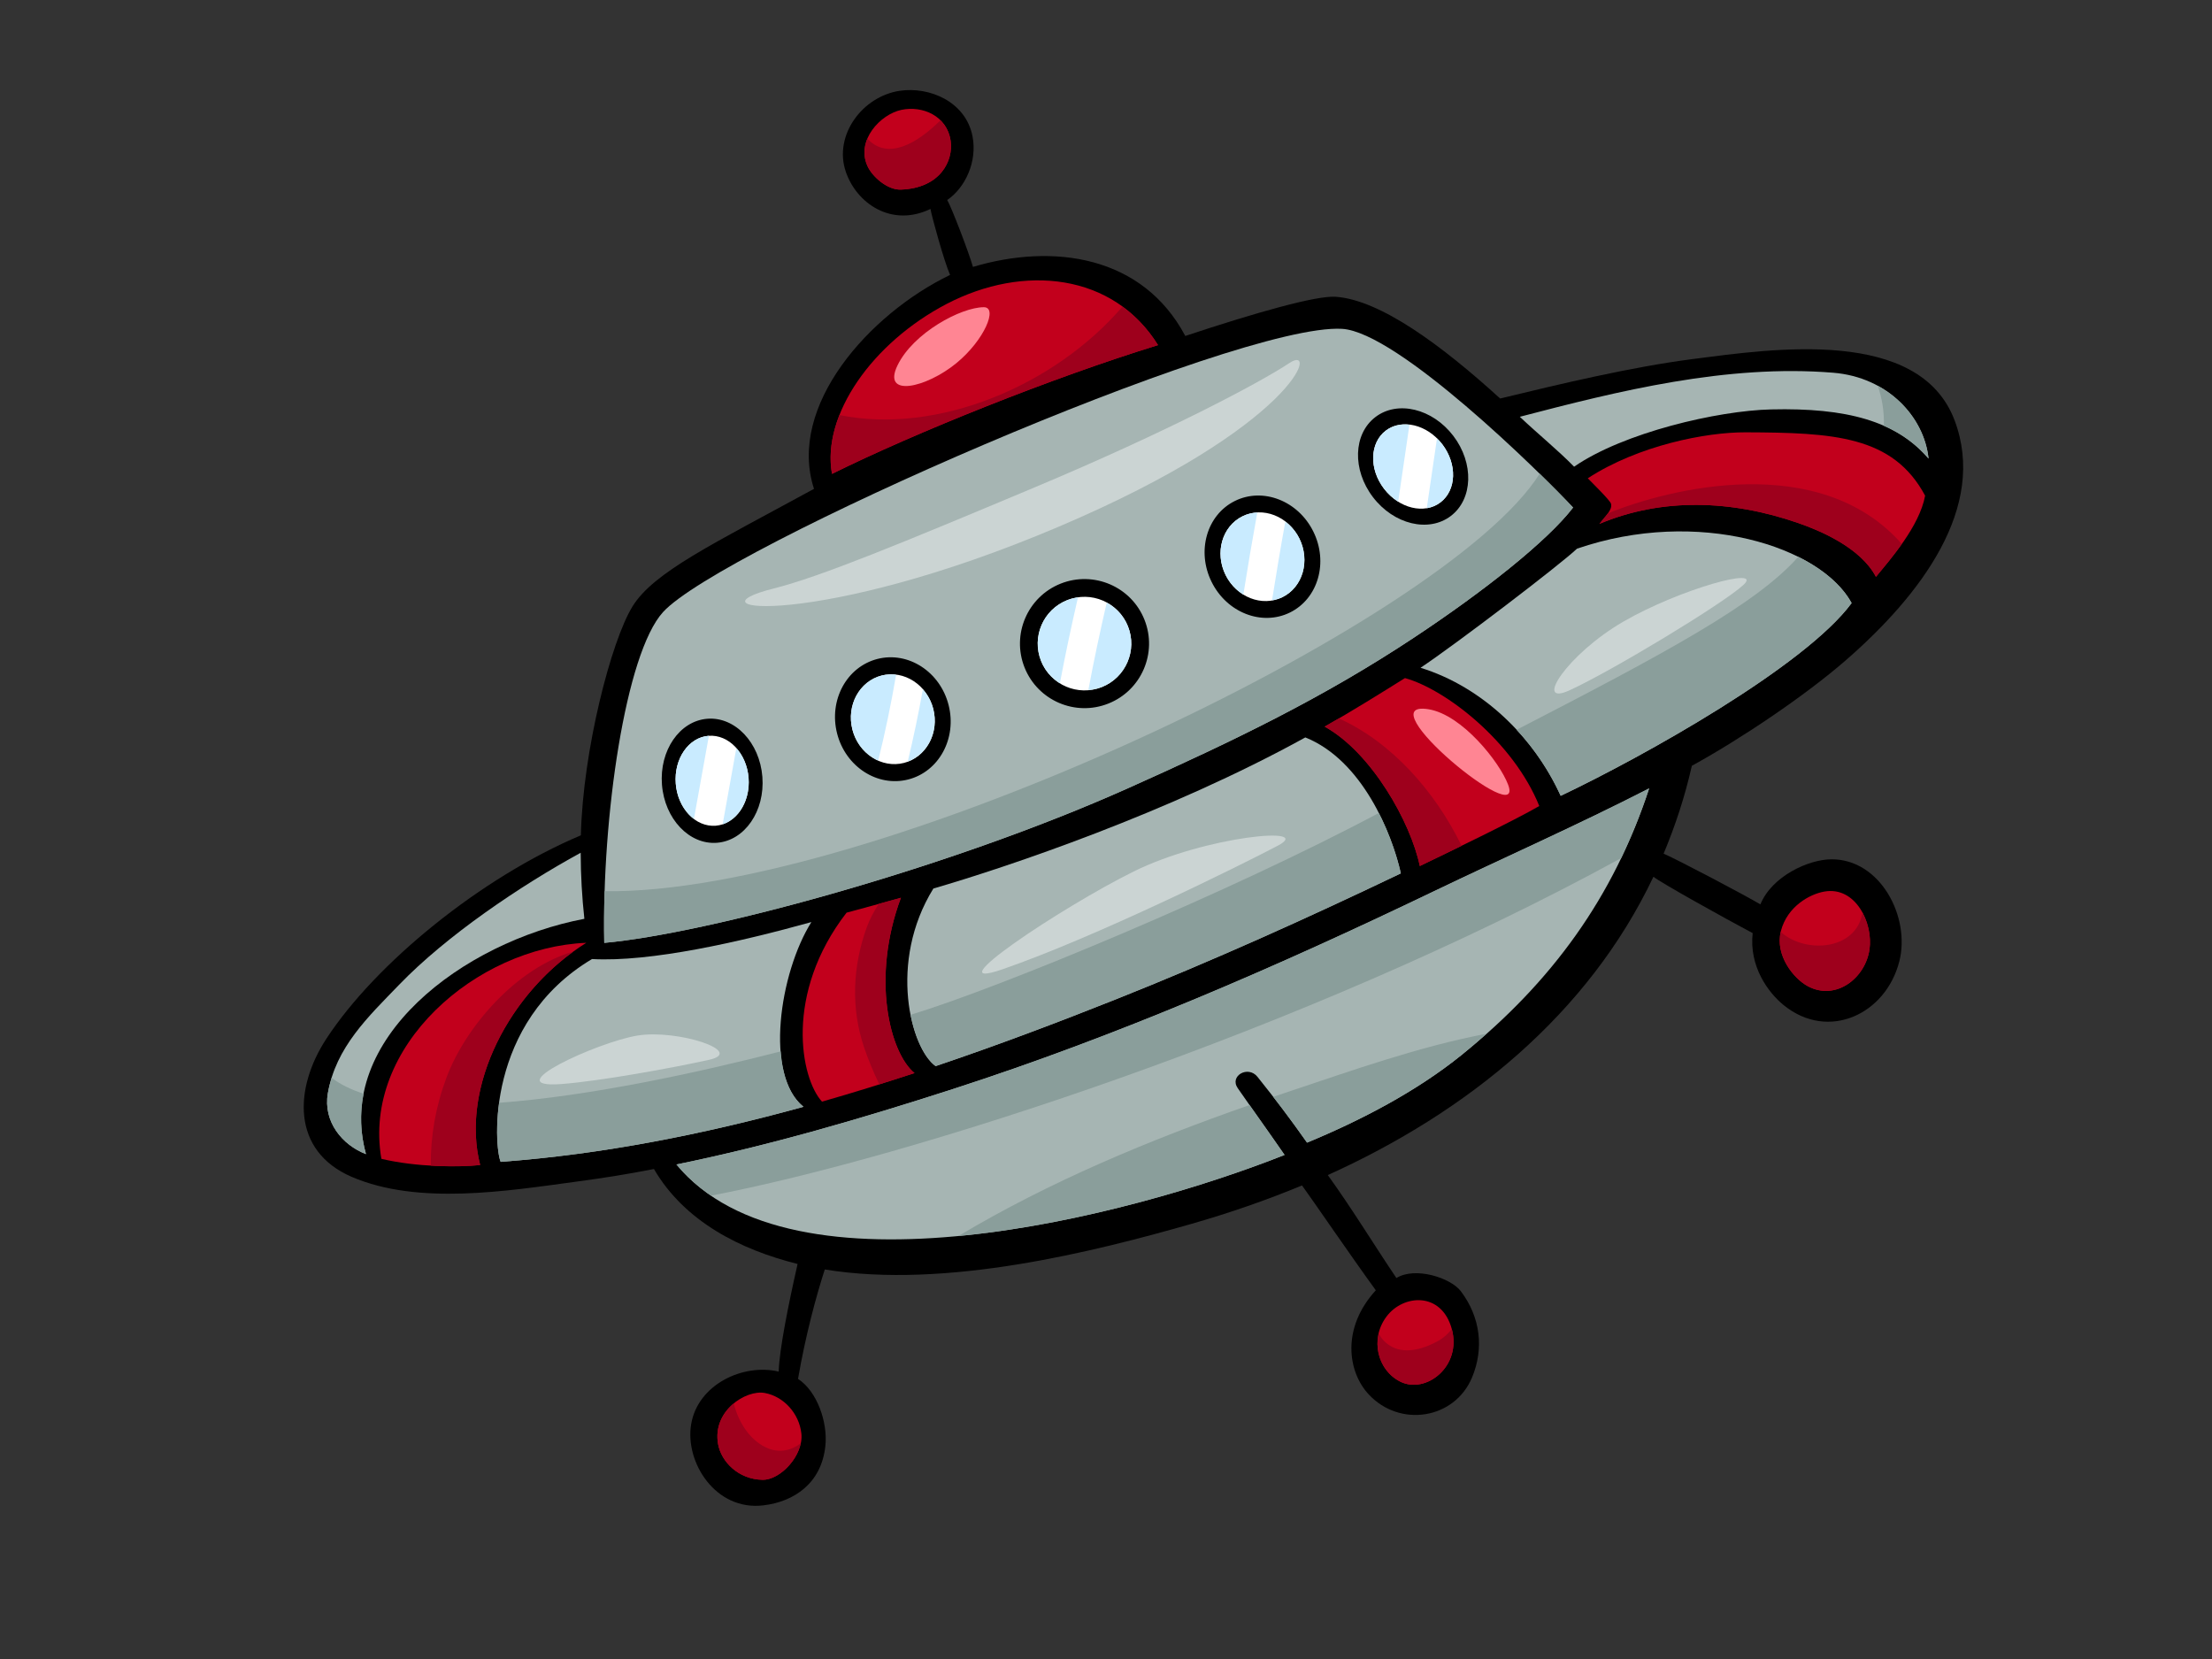 <?xml version="1.0" encoding="utf-8"?>
<!-- Generator: Adobe Illustrator 17.0.0, SVG Export Plug-In . SVG Version: 6.00 Build 0)  -->
<!DOCTYPE svg PUBLIC "-//W3C//DTD SVG 1.1//EN" "http://www.w3.org/Graphics/SVG/1.1/DTD/svg11.dtd">
<svg version="1.1" id="Layer_1" xmlns="http://www.w3.org/2000/svg" xmlns:xlink="http://www.w3.org/1999/xlink" x="0px" y="0px"
	 width="800px" height="600px" viewBox="0 0 800 600" enable-background="new 0 0 800 600" xml:space="preserve">
<rect x="0" y="0" width="800" height="600" fill="#333333" stroke="none"/>
<g>
	<path d="M612.41,129.828c-22.403,2.891-47.923,8.976-69.86,14.297c-21.089-19.205-43.319-35.66-59.478-36.79
		c-7.048-0.489-28.778,5.674-54.398,14.167c-15.472-29.128-47.807-33.619-76.796-24.972c-1.51-5.307-7.737-21.556-9.302-24.192
		c6.402-4.344,10.976-13.784,9.139-23.098c-2.476-12.519-15.606-18-26.313-16.401c-13.523,2.014-23.986,16.11-19.509,29.272
		c3.898,11.462,16.582,20.237,30.621,13.455c0.45,2.609,4.835,18.719,7.091,23.861c-29.199,14.096-58.968,47.399-49.21,77.37
		c-36.442,19.897-57.996,30.076-65.668,42.569c-7.672,12.494-17.905,51.868-18.651,82.731
		c-36.228,15.32-74.193,46.273-92.057,73.596c-11.671,17.856-12.684,40.528,9.201,49.94c24.067,10.357,56.22,5.099,81.181,1.729
		c10.262-1.382,17.932-2.595,28.102-4.574c11.158,19.075,31.327,29.177,51.955,34.343c-3.331,14.69-6.619,31.023-6.831,38.921
		c-12.983-3.035-29.291,4.699-31.675,19.1c-2.27,13.71,8.818,31.354,26.115,29.283c11.071-1.322,21.035-7.911,22.444-21.543
		c0.882-8.481-2.967-19.697-9.896-24.204c2.748-15.887,6.57-29.956,9.679-39.57c43.786,7.184,97.763-6.54,132.541-16.469
		c13.607-3.893,27.029-8.522,40.063-13.916c3.899,5.34,16.952,24.502,26.682,37.919c-12.429,13.556-10.241,29.384-2.607,37.607
		c11.305,12.187,31.102,9,37.401-6.054c4.376-10.476,3.079-21.798-4.04-31.216c-3.671-4.846-16.474-8.989-23.31-4.778
		c-7.922-11.75-16.447-25.699-24.814-37.227c50.351-22.732,94.137-58.123,117.778-107.893c2.683,2.175,26.27,15.282,35.891,20.383
		c-1.336,11.959,5.506,21.443,11.273,26.101c16.159,13.047,36.944,3.212,41.776-15.942c4.04-15.966-6.841-36.912-24.532-36.857
		c-8.286,0.029-21.545,6.071-25.726,16.308c-6.06-3.581-29.397-15.896-35-18.353c4.192-10.032,7.689-20.568,10.208-31.77
		c17.44-9.567,40.756-25.186,55.644-38.133c27.149-23.606,51.246-55.338,39.388-86.798
		C694.172,118.23,641.112,126.131,612.41,129.828z"/>
	<path fill="#C2001C" d="M275.79,535.19c-8.78-0.157-14.929-6.551-16.08-12.888c-2.188-12.03,10.062-19.765,16.879-18.513
		c6.819,1.254,12.445,7.365,13.235,14.663C290.681,526.306,282.267,535.304,275.79,535.19z"/>
	<path fill="#C2001C" d="M525.056,480.62c3.709,13.564-9.35,23.623-18.554,19.1c-8.318-4.089-11.152-15.404-5.088-23.525
		C507.463,468.069,521.341,467.054,525.056,480.62z"/>
	<path fill="#C2001C" d="M644.098,336.668c2.302-8.815,10.36-13.3,15.724-14.226c11.381-1.965,17.647,11.452,16.311,20.886
		c-1.466,10.406-12.163,18.77-22.305,13.346C648.735,353.948,641.796,345.478,644.098,336.668z"/>
	<path fill="#A6B5B3" d="M663.016,134.802c19.862,1.626,32.926,16.108,34.468,31.045c-11.674-13.628-29.712-18.42-56.926-17.777
		c-19.374,0.448-53.396,8.386-71.261,20.715c-5.902-6.03-13.14-11.894-19.634-18.049
		C585.196,141.445,624.453,131.65,663.016,134.802z"/>
	<path fill="#C2001C" d="M325.839,68.572c-4.933,0.193-10.404-4.729-12.122-8.546c-4.192-9.293,4.718-18.708,12.312-20.297
		c7.54-1.591,16.491,2.102,17.786,11.231C344.83,58.084,340.133,68.029,325.839,68.572z"/>
	<path fill="#C2001C" d="M342.37,109.919c27.858-14.514,60.339-11.09,76.446,14.897c-38.185,11.734-87.995,31.74-117.91,46.569
		C297.091,150.07,315.531,123.91,342.37,109.919z"/>
	<path fill="#A6B5B3" d="M239.782,221.382c20.791-22.908,207.378-104.673,245.582-102.454c20.101,1.173,71.575,51.816,83.565,64.628
		c-9.296,12.141-32.449,30.434-57.556,47.046c-32.731,21.673-64.666,37.132-103.438,54.477
		c-65.282,29.198-152.509,52.609-189.402,55.919C217.623,295.624,226.205,236.344,239.782,221.382z"/>
	<path fill="#C2001C" d="M479.081,262.793c9.448-5.324,21.029-12.535,29.044-17.557c14.748,4.083,39.203,23.022,48.575,46.27
		c-8.797,5.145-33.757,17.161-43.21,21.714C510.221,297.397,495.99,272.118,479.081,262.793z"/>
	<path fill="#C2001C" d="M330.75,388.096c-11.082,3.641-22.233,7.119-33.464,10.322c-7.726-8.367-13.786-39.04,8.883-68.342
		c6.578-1.757,13.118-3.557,19.656-5.387C315.006,353.699,321.775,380.764,330.75,388.096z"/>
	<path fill="#A6B5B3" d="M337.57,321.348c26.764-7.77,85.338-27.488,134.512-54.648c20.579,8.229,31.314,34.615,34.55,49.164
		c-33.92,16.241-68.188,31.669-103.18,45.597c-21.261,8.467-42.996,16.656-65.068,24.111
		C329.401,379.178,321.088,347.976,337.57,321.348z"/>
	<path fill="#A6B5B3" d="M118.573,395.391c2.886-16.666,14.568-27.635,25.743-39.211c17.147-17.777,43.805-35.807,65.698-47.771
		c0.024,8.117,0.481,16.14,1.333,23.891c-44.044,8.362-90.466,43.688-78.982,85.109C123.85,414.149,116.789,405.718,118.573,395.391
		z"/>
	<path fill="#C2001C" d="M137.938,419.106c-7.042-40.585,34.298-76.525,74.106-78.13c-27.796,17.332-45.575,52.172-38.391,80.358
		C165.969,422.22,150.524,422.1,137.938,419.106z"/>
	<path fill="#A6B5B3" d="M181.072,420.2c-2.462-5.739-5.533-50.369,33.033-73.346c21.181,1.165,53.434-6.173,79.343-13.373
		c-11.498,18.342-17.082,55.34-2.856,66.808C254.573,410.217,217.903,417.488,181.072,420.2z"/>
	<path fill="#A6B5B3" d="M528.596,381.551c-16.387,13.224-36.466,23.663-55.884,31.694c-6.31-8.935-11.044-15.187-17.937-23.802
		c-3.369-4.222-10.216-0.356-7.137,4.089c5.799,8.378,11.283,15.947,16.941,24.165c-56.084,22.24-178.143,54.14-219.929,3.451
		c33.812-6.898,67.131-16.666,99.86-27.233c59.643-19.263,117.311-44.296,173.759-71.418c25.71-12.359,52.386-24.135,78.167-37.36
		C583.567,324.416,561.348,355.099,528.596,381.551z"/>
	<path fill="#A6B5B3" d="M564.443,287.819c-9.621-21.215-28.191-39.35-50.682-46.311c12.684-8.446,50.34-37.151,56.589-43.072
		c43.71-14.995,88.158-0.842,99.311,19.672C652.851,240.919,594.416,273.593,564.443,287.819z"/>
	<path fill="#8A9E9B" d="M679.12,139.526c1.586,4.62,2.379,9.469,2.194,14.454c6.407,2.818,11.75,6.708,16.17,11.866
		C696.409,155.465,689.752,145.306,679.12,139.526z"/>
	<path fill="#8A9E9B" d="M556.842,171.331c-33.969,54.04-242.349,152.333-338.176,150.984c-0.206,6.38-0.255,12.657-0.133,18.684
		c36.892-3.309,124.119-26.72,189.402-55.919c38.772-17.345,70.707-32.804,103.438-54.477c25.107-16.612,48.26-34.905,57.556-47.046
		C566.425,180.879,562.163,176.525,556.842,171.331z"/>
	<path fill="#8A9E9B" d="M329.336,367.018c1.778,9.022,5.337,15.918,9.049,18.554c22.072-7.455,43.808-15.643,65.068-24.111
		c34.992-13.928,69.26-29.356,103.18-45.597c-1.331-5.975-3.948-13.949-7.965-21.838
		C445.569,322.355,362.026,357.076,329.336,367.018z"/>
	<path fill="#8A9E9B" d="M119.949,389.796c-0.559,1.8-1.035,3.649-1.377,5.595c-1.784,10.327,5.278,18.758,13.792,22.018
		c-2.082-7.534-2.237-14.856-0.863-21.858C126.986,394.099,123.083,392.207,119.949,389.796z"/>
	<path fill="#8A9E9B" d="M282.341,380.253c-29.733,7.618-68.619,16.134-101.817,18.584c-1.452,10.699-0.426,19.102,0.548,21.363
		c36.831-2.712,73.501-9.983,109.519-19.911C285.52,396.2,283.001,388.832,282.341,380.253z"/>
	<path fill="#8A9E9B" d="M586.314,310.339c3.855-8.009,7.233-16.381,10.122-25.202c-25.781,13.225-52.457,25.002-78.167,37.36
		c-56.448,27.122-114.116,52.155-173.759,71.418c-32.728,10.566-66.048,20.334-99.86,27.233c3.592,4.363,7.822,8.069,12.507,11.267
		C327.43,419.04,471.941,372.98,586.314,310.339z"/>
	<path fill="#8A9E9B" d="M346.662,447.001c43.525-4.121,89.298-17.956,117.916-29.305c-4.257-6.173-8.408-11.983-12.662-18.043
		C415.848,412.253,379.618,427.299,346.662,447.001z"/>
	<path fill="#8A9E9B" d="M466.538,394.647c-2.014,0.668-4.023,1.361-6.043,2.042c4.148,5.359,7.808,10.298,12.217,16.556
		c19.417-8.031,39.496-18.47,55.884-31.694c3.116-2.525,6.108-5.104,9.035-7.694C513.131,378.521,488.893,387.195,466.538,394.647z"
		/>
	<path fill="#8A9E9B" d="M650.365,201.371c-15.182,17.215-48.217,34.873-101.863,62.567c6.575,7.084,12.01,15.22,15.941,23.881
		c29.973-14.226,88.408-46.9,105.219-69.71C666.165,211.666,659.367,205.851,650.365,201.371z"/>
	<path fill="#C2001C" d="M678.458,208.62c-5.517-10.569-20.264-16.74-28.094-19.455c-24.25-8.427-49.411-9.19-71.923,0.307
		c2.118-2.8,4.822-5.074,4.192-7.312c-0.336-1.222-6.831-7.563-8.394-9.181c18.32-11.929,42.852-16.686,57.078-16.629
		c31.764,0.122,53.31,1.205,64.929,22.919C694.215,190.33,683.671,202.288,678.458,208.62z"/>
	<path fill="#9E001C" d="M277.918,523.876c-6.345-2.498-10.789-9.165-12.535-16.319c-3.958,3.277-6.828,8.405-5.674,14.744
		c1.151,6.337,7.3,12.73,16.08,12.888c5.52,0.103,12.396-6.421,13.789-13.219C286.37,524.542,282.081,525.505,277.918,523.876z"/>
	<path fill="#9E001C" d="M520.277,484.882c-4.8,2.688-11.381,4.969-16.713,2.284c-2.362-1.203-3.92-2.921-4.941-4.892
		c-1.607,6.928,1.498,14.307,7.878,17.446c9.198,4.523,22.235-5.508,18.559-19.061C523.785,482.32,522.199,483.802,520.277,484.882z
		"/>
	<path fill="#9E001C" d="M644.033,337.043c-1.987,8.674,4.778,16.946,9.795,19.631c10.143,5.424,20.84-2.94,22.305-13.346
		c0.598-4.214-0.326-9.206-2.541-13.284C671.388,343.745,652.927,345.043,644.033,337.043z"/>
	<path fill="#9E001C" d="M313.695,50.143c-1.276,3.054-1.515,6.472,0.022,9.882c1.719,3.817,7.189,8.739,12.122,8.546
		c14.294-0.543,18.991-10.487,17.975-17.612c-0.443-3.13-1.83-5.571-3.706-7.425C331.868,51.709,321.101,58.195,313.695,50.143z"/>
	<path fill="#9E001C" d="M303.593,150.114c-2.845,7.216-3.904,14.486-2.688,21.271c29.916-14.829,79.726-34.835,117.91-46.569
		c-3.559-5.731-7.947-10.311-12.874-13.9C381.543,139.368,339.212,157.33,303.593,150.114z"/>
	<path fill="#9E001C" d="M528.606,305.897c-9.757-20.033-25.553-37.566-44.372-46.074c-1.754,1.034-3.497,2.039-5.153,2.97
		c16.908,9.325,31.14,34.604,34.409,50.426C516.96,311.542,522.525,308.865,528.606,305.897z"/>
	<path fill="#9E001C" d="M313.489,335.346c-5.113,14.082-5.815,29.291-0.929,43.62c1.556,4.558,3.413,8.93,5.446,13.195
		c4.257-1.33,8.506-2.68,12.744-4.064c-8.976-7.333-15.744-34.398-4.925-63.406c-2.677,0.749-5.359,1.472-8.039,2.207
		C316.117,329.579,314.583,332.324,313.489,335.346z"/>
	<path fill="#9E001C" d="M161.49,389.69c-3.969,10.634-5.799,21.269-5.68,31.865c7.102,0.424,13.64,0.261,17.842-0.22
		c-6.771-26.571,8.639-59.035,33.714-77.184C186.896,349.993,168.372,371.283,161.49,389.69z"/>
	<path fill="#9E001C" d="M581.515,185.665c-0.858,1.178-2.031,2.424-3.074,3.806c22.512-9.497,47.674-8.734,71.923-0.307
		c7.83,2.715,22.577,8.886,28.094,19.455c2.433-2.951,6.016-7.151,9.361-11.889C658.107,162.966,603.722,176.63,581.515,185.665z"/>
	<path d="M275.722,280.947c0.972,12.388-6.372,23.063-16.398,23.853c-10.029,0.792-18.944-8.625-19.917-21.008
		c-0.969-12.38,6.375-23.052,16.403-23.845C265.84,259.152,274.756,268.568,275.722,280.947z"/>
	<path fill="#FFFFFF" d="M270.732,281.335c0.703,8.987-4.632,16.726-11.891,17.3c-7.276,0.559-13.737-6.255-14.444-15.239
		c-0.698-8.978,4.629-16.713,11.891-17.28C263.554,265.543,270.029,272.366,270.732,281.335z"/>
	<path d="M343.07,254.971c3.076,12.046-3.47,24.109-14.611,26.94c-11.14,2.837-22.648-4.624-25.716-16.656
		c-3.063-12.046,3.475-24.1,14.611-26.943C328.494,235.478,340.002,242.942,343.07,254.971z"/>
	<path fill="#FFFFFF" d="M337.526,256.383c2.221,8.729-2.519,17.476-10.596,19.537c-8.072,2.058-16.417-3.353-18.649-12.084
		c-2.218-8.734,2.525-17.468,10.601-19.528C326.955,242.252,335.3,247.66,337.526,256.383z"/>
	<path d="M413.905,224.116c4.776,11.975-1.061,25.558-13.034,30.328c-11.97,4.781-25.544-1.061-30.325-13.028
		c-4.77-11.976,1.064-25.545,13.034-30.331C395.552,206.323,409.135,212.155,413.905,224.116z"/>
	<path fill="#FFFFFF" d="M407.935,226.5c3.465,8.68-0.763,18.521-9.442,21.982c-8.68,3.47-18.518-0.768-21.98-9.445
		c-3.461-8.688,0.763-18.523,9.445-21.985C394.637,213.593,404.473,217.821,407.935,226.5z"/>
	<path d="M474.982,192.244c5.511,11.145,1.737,24.247-8.421,29.264c-10.173,5.028-22.879,0.071-28.374-11.066
		c-5.508-11.129-1.735-24.242,8.432-29.264C456.779,176.153,469.487,181.112,474.982,192.244z"/>
	<path fill="#FFFFFF" d="M469.927,194.744c3.98,8.077,1.265,17.582-6.108,21.22c-7.374,3.644-16.582,0.049-20.576-8.025
		c-3.988-8.074-1.252-17.571,6.122-21.217C456.721,183.083,465.936,186.675,469.927,194.744z"/>
	<path d="M525.609,157.631c7.536,9.88,7.14,22.854-0.891,28.971c-8.025,6.119-20.633,3.076-28.17-6.809
		c-7.542-9.874-7.145-22.84,0.891-28.962C505.465,144.709,518.078,147.757,525.609,157.631z"/>
	<path fill="#FFFFFF" d="M521.624,160.683c5.451,7.156,5.164,16.569-0.663,21.003c-5.81,4.439-14.964,2.223-20.416-4.944
		c-5.468-7.151-5.18-16.566,0.641-20.997C507.001,151.306,516.156,153.519,521.624,160.683z"/>
	<path fill="#C9EBFF" d="M256.381,266.116c-0.033,0-0.062-0.008-0.092,0c-7.263,0.568-12.589,8.302-11.891,17.28
		c0.429,5.457,3.002,10.092,6.57,12.777C252.781,286.152,254.57,276.134,256.381,266.116z"/>
	<path fill="#C9EBFF" d="M261.352,298.119c5.938-1.944,9.999-8.872,9.38-16.784c-0.334-4.281-2.009-8.039-4.425-10.764
		C264.656,279.75,263.016,288.937,261.352,298.119z"/>
	<path fill="#C9EBFF" d="M324.09,244.044c-1.707-0.215-3.461-0.179-5.207,0.264c-8.077,2.061-12.82,10.794-10.601,19.528
		c1.346,5.272,4.944,9.301,9.339,11.231C320.165,264.818,322.304,254.466,324.09,244.044z"/>
	<path fill="#C9EBFF" d="M328.301,275.412c7.211-2.674,11.316-10.819,9.225-19.029c-0.692-2.734-2.052-5.093-3.76-7.053
		C332.187,258.074,330.389,266.765,328.301,275.412z"/>
	<path fill="#C9EBFF" d="M389.864,216.059c-1.306,0.19-2.623,0.483-3.907,0.994c-8.683,3.462-12.907,13.298-9.445,21.985
		c1.39,3.5,3.844,6.22,6.817,8.063C385.276,236.705,387.497,226.364,389.864,216.059z"/>
	<path fill="#C9EBFF" d="M393.619,249.547c1.637-0.131,3.274-0.426,4.873-1.065c8.679-3.461,12.907-13.303,9.442-21.982
		c-1.526-3.823-4.322-6.714-7.68-8.533C397.844,228.449,395.579,238.975,393.619,249.547z"/>
	<path fill="#C9EBFF" d="M449.671,215.041c1.575-9.915,3.247-19.816,5.05-29.682c-1.825,0.095-3.644,0.519-5.357,1.363
		c-7.374,3.646-10.111,13.143-6.122,21.217C444.762,211.003,447.04,213.414,449.671,215.041z"/>
	<path fill="#C9EBFF" d="M464.855,188.657c-1.721,9.467-3.307,18.958-4.813,28.46c1.284-0.214,2.549-0.557,3.776-1.154
		c7.374-3.638,10.088-13.143,6.108-21.22C468.678,192.241,466.891,190.218,464.855,188.657z"/>
	<path fill="#C9EBFF" d="M505.671,181.416c1.358-9.271,2.704-18.542,4.073-27.806c-3.095-0.359-6.115,0.271-8.558,2.133
		c-5.821,4.431-6.108,13.846-0.641,20.997C502.022,178.691,503.792,180.23,505.671,181.416z"/>
	<path fill="#C9EBFF" d="M519.702,158.557c-1.249,8.411-2.476,16.822-3.693,25.246c1.781-0.301,3.486-0.994,4.952-2.117
		c5.826-4.434,6.114-13.846,0.663-21.003C521.027,159.898,520.37,159.217,519.702,158.557z"/>
	<path fill="#CBD4D3" d="M279.813,212.833c17.055-4.287,46.341-16.414,94.362-36.559c48.019-20.137,81.498-37.892,92.201-45.007
		c10.708-7.119,2.406,22.781-83.722,59.326C295.712,227.483,246.895,221.111,279.813,212.833z"/>
	<path fill="#CBD4D3" d="M567.598,249.68c14.938-6.801,55.226-31.094,62.894-38.098c7.656-7.004-23.121,1.499-43.417,13.257
		C566.789,236.594,554.414,255.674,567.598,249.68z"/>
	<path fill="#CBD4D3" d="M362.566,350.555c33.708-11.658,85.783-37.441,99.525-44.677c13.76-7.243-26.052-3.578-52.09,9.312
		C383.962,328.086,337.046,359.389,362.566,350.555z"/>
	<path fill="#CBD4D3" d="M203.128,392.052c13.99-1.078,40.034-5.813,53.337-8.763c13.309-2.943-11.408-11.145-25.952-8.761
		C215.964,376.919,179.104,393.884,203.128,392.052z"/>
	<path fill="#FF8593" d="M345.921,131.31c-10.985,9.019-27.062,12.624-21.317,0.817c5.723-11.791,22.982-21.008,31.213-21.022
		C361.011,111.095,356.029,123.006,345.921,131.31z"/>
	<path fill="#FF8593" d="M516.628,256.508c12.184,1.963,25.737,19.146,28.794,27.26
		C551.879,300.905,493.617,252.824,516.628,256.508z"/>
</g>
</svg>
